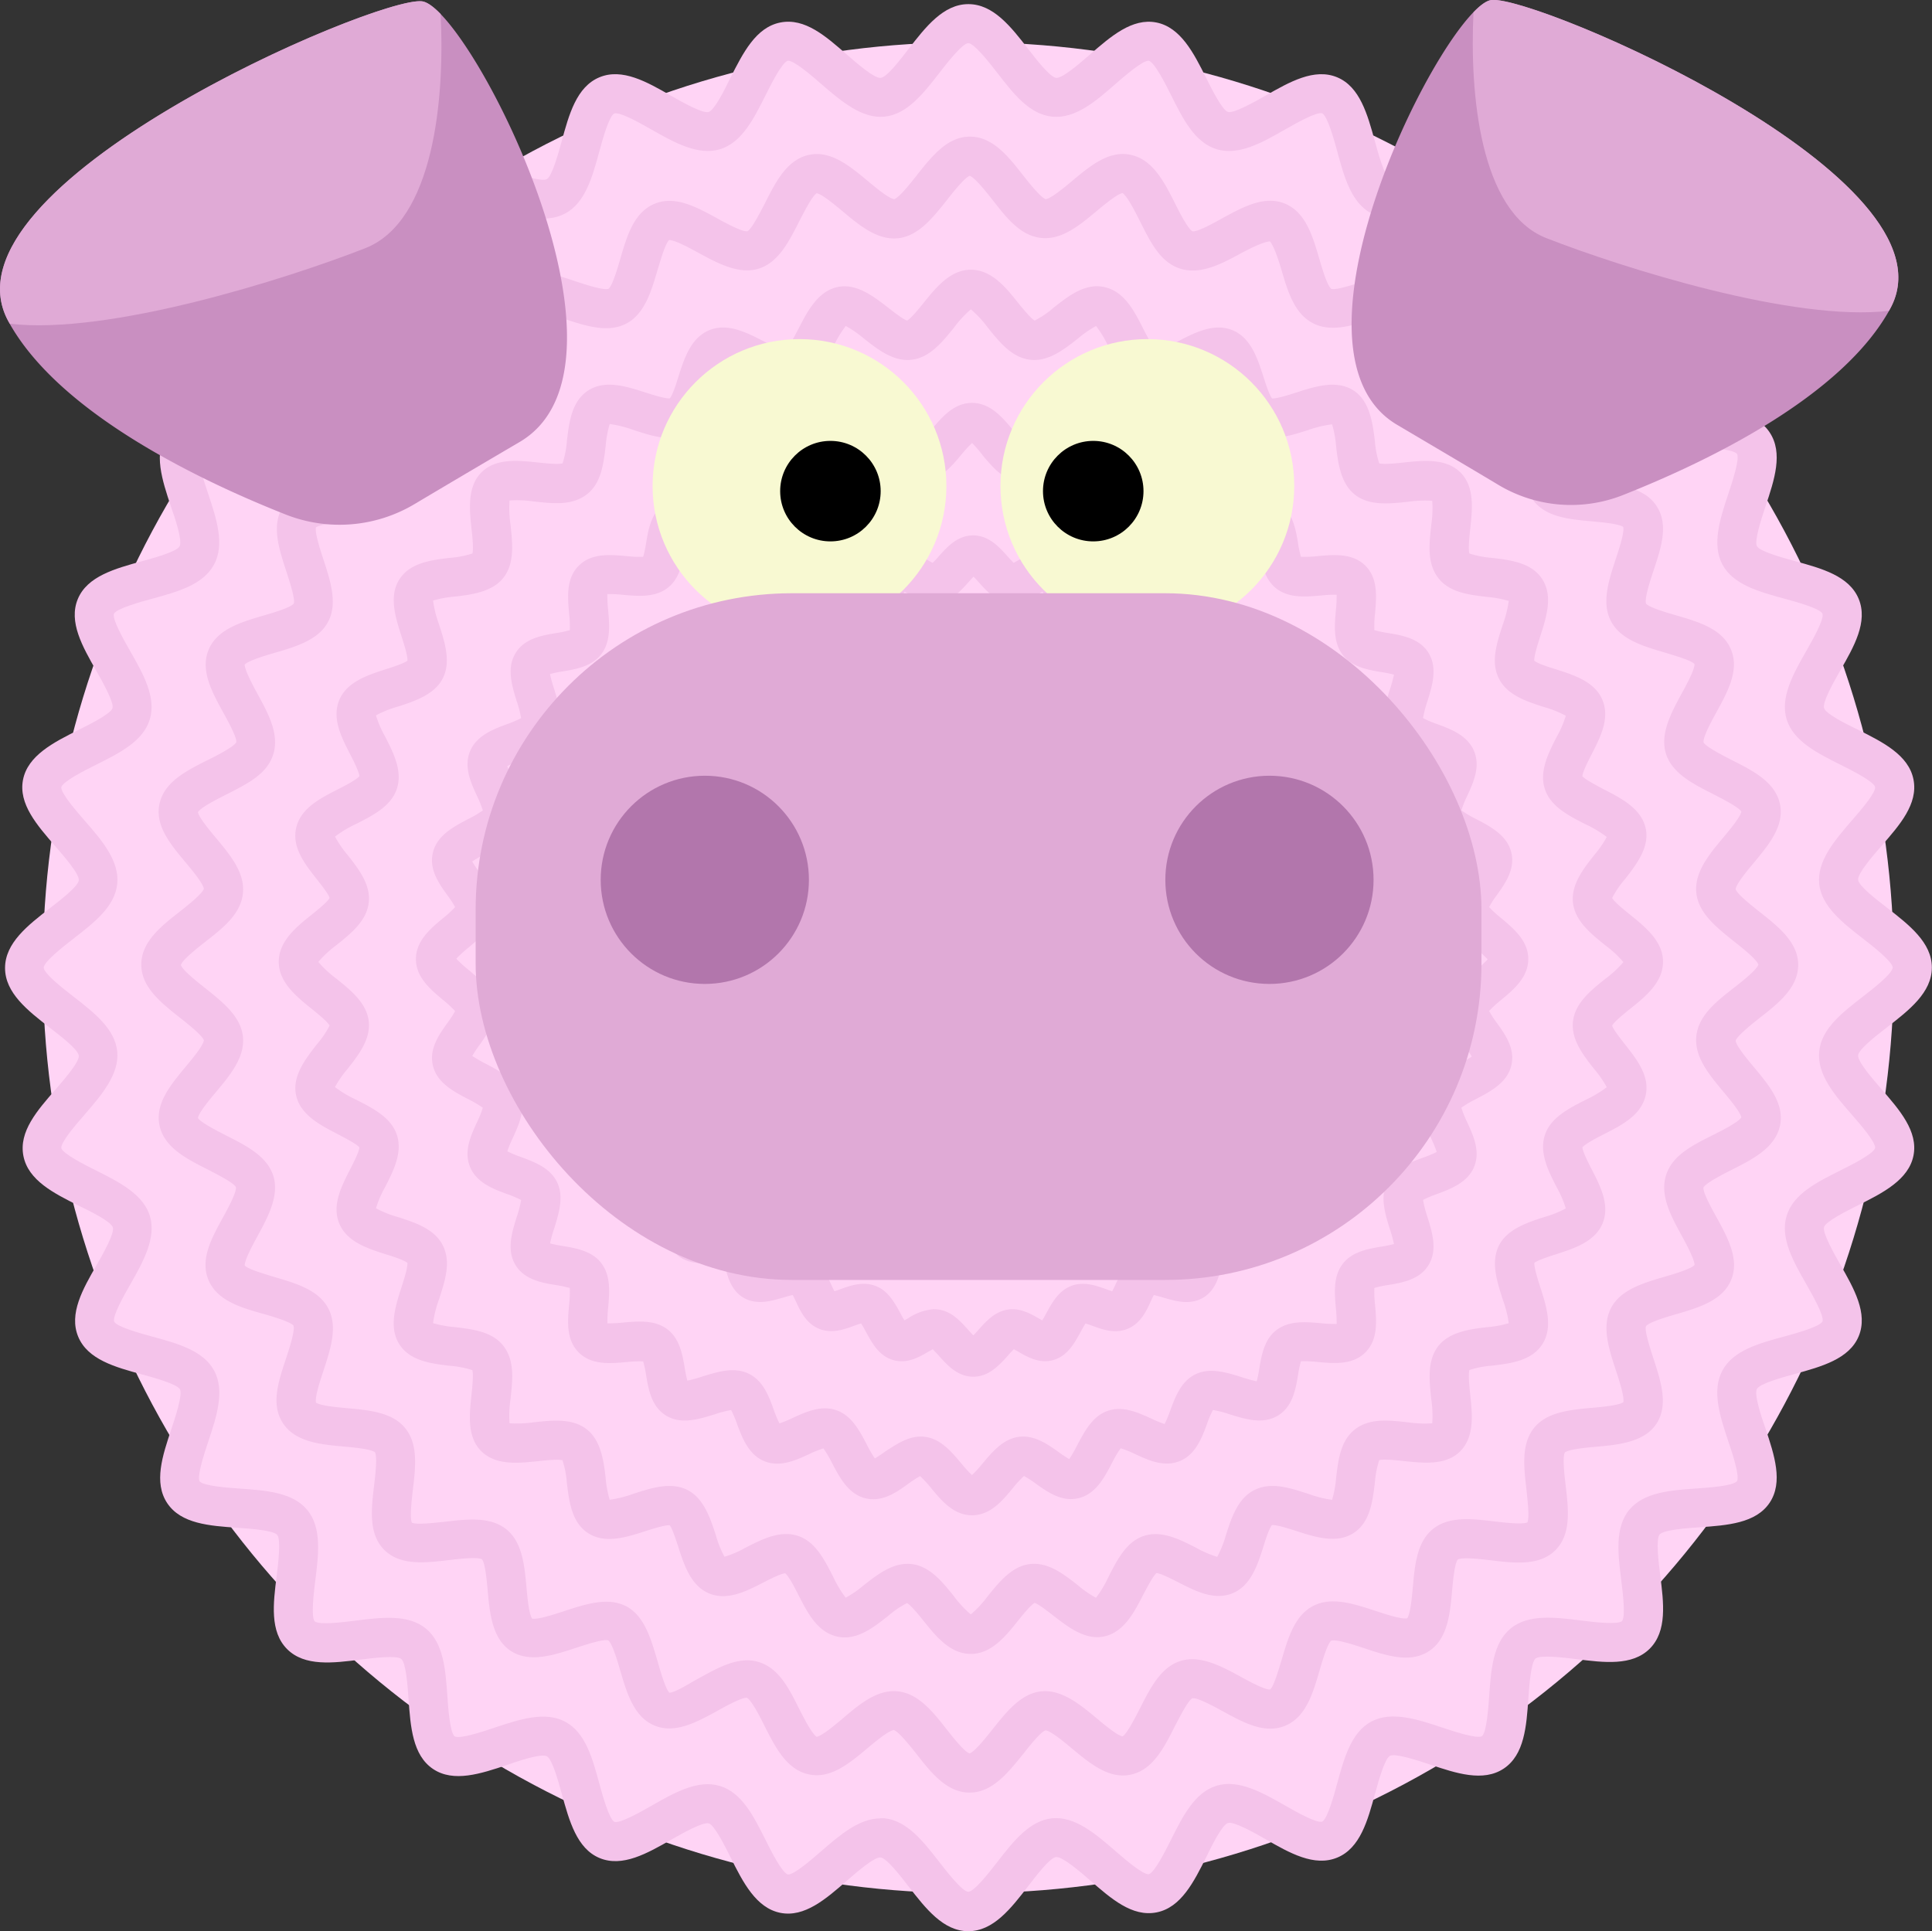 <svg xmlns="http://www.w3.org/2000/svg" viewBox="0 0 444.81 444.68"><rect x="0" y="0" width="444.81" height="444.68" fill="#333333" stroke="none"/><defs><style>.cls-1{fill:#ffd4f5;}.cls-2{fill:#f4c3ea;}.cls-3{fill:#f8f9d2;}.cls-4{fill:#e0aad6;}.cls-5{fill:#b276ac;}.cls-6{fill:#c98fc1;}</style></defs><title>Recurso 32</title><g id="Capa_2" data-name="Capa 2"><g id="Capa_1-2" data-name="Capa 1"><circle class="cls-1" cx="222.94" cy="222.82" r="213.1"/><path class="cls-2" d="M222.94,444.68c-5.76,0-9.82-5.23-13.75-10.3-1.76-2.27-5-6.51-6.44-6.68s-5.59,3.46-7.81,5.39c-4.78,4.16-9.72,8.47-15.28,7.36s-8.59-7-11.45-12.75c-1.29-2.59-3.7-7.41-5-7.84s-6.13,2.29-8.68,3.75c-5.52,3.15-11.22,6.4-16.47,4.23s-7-8.56-8.7-14.72c-.77-2.81-2.19-8-3.43-8.71s-6.44,1-9.22,2c-6,2-12.27,4.09-17,.92s-5.2-9.75-5.65-16.11c-.2-2.91-.58-8.34-1.67-9.23s-6.5-.22-9.4.15c-6.32.8-12.85,1.62-16.88-2.41s-3.21-10.56-2.41-16.88c.37-2.9,1-8.31.15-9.4s-6.32-1.47-9.23-1.67c-6.36-.44-12.93-.9-16.11-5.65s-1.09-11,.92-17c.93-2.78,2.65-8,2-9.22s-5.9-2.66-8.71-3.43c-6.16-1.68-12.53-3.41-14.72-8.7s1.08-11,4.23-16.47c1.46-2.55,4.17-7.3,3.75-8.68s-5.25-3.75-7.84-5c-5.72-2.86-11.64-5.82-12.75-11.45s3.2-10.5,7.36-15.28c1.93-2.22,5.54-6.36,5.39-7.82s-4.41-4.68-6.68-6.44c-5.06-3.93-10.3-8-10.3-13.75s5.23-9.82,10.3-13.75c2.27-1.76,6.51-5,6.68-6.44s-3.46-5.59-5.39-7.82C8.51,190,4.21,185.09,5.3,179.54s7-8.59,12.75-11.45c2.59-1.29,7.41-3.71,7.84-5s-2.29-6.13-3.75-8.68c-3.15-5.52-6.4-11.22-4.23-16.47s8.56-7,14.72-8.7c2.81-.77,8-2.19,8.71-3.43s-1-6.44-2-9.22c-2-6-4.08-12.27-.92-17s9.75-5.2,16.11-5.65c2.91-.2,8.34-.58,9.23-1.67s.22-6.5-.15-9.4C62.86,76.5,62,70,66.06,65.94s10.56-3.21,16.88-2.41c2.9.37,8.31,1,9.4.15s1.47-6.32,1.67-9.23c.44-6.36.9-12.93,5.65-16.11s11-1.09,17,.92c2.78.92,8,2.65,9.22,2s2.66-5.9,3.43-8.71C131,26.36,132.73,20,138,17.8s11,1.08,16.47,4.23c2.55,1.46,7.31,4.17,8.68,3.75s3.75-5.25,5-7.84C171.07,12.21,174,6.3,179.66,5.18s10.5,3.2,15.28,7.36c2.22,1.93,6.34,5.54,7.82,5.39s4.68-4.41,6.44-6.68c3.93-5.06,8-10.3,13.75-10.3s9.82,5.23,13.75,10.3c1.76,2.27,5,6.5,6.44,6.68s5.59-3.46,7.82-5.39c4.78-4.16,9.72-8.46,15.28-7.36s8.59,7,11.45,12.75c1.29,2.59,3.71,7.41,5,7.84s6.13-2.29,8.68-3.75c5.52-3.15,11.22-6.4,16.47-4.23s7,8.56,8.7,14.72c.77,2.81,2.19,8,3.43,8.71s6.44-1,9.22-2c6-2,12.28-4.08,17-.92s5.2,9.75,5.65,16.11c.2,2.91.58,8.33,1.67,9.23s6.5.22,9.4-.15c6.32-.8,12.85-1.62,16.88,2.41S383,76.5,382.23,82.82c-.37,2.9-1,8.31-.15,9.4s6.32,1.47,9.23,1.67c6.36.44,12.93.9,16.11,5.65s1.09,11-.92,17c-.93,2.78-2.65,8-2,9.22s5.9,2.66,8.71,3.43c6.16,1.68,12.53,3.41,14.72,8.7s-1.08,11-4.22,16.47c-1.46,2.55-4.17,7.3-3.75,8.68s5.25,3.75,7.84,5c5.72,2.86,11.64,5.82,12.75,11.45s-3.2,10.5-7.36,15.28c-1.93,2.22-5.54,6.36-5.39,7.82s4.41,4.68,6.68,6.44c5.06,3.93,10.3,8,10.3,13.75s-5.23,9.82-10.3,13.75c-2.27,1.76-6.5,5-6.68,6.44s3.46,5.59,5.39,7.82c4.16,4.78,8.46,9.72,7.36,15.28s-7,8.59-12.75,11.45c-2.59,1.29-7.41,3.71-7.84,5s2.29,6.13,3.75,8.68c3.15,5.52,6.4,11.22,4.23,16.47s-8.56,7-14.72,8.7c-2.81.77-8,2.19-8.71,3.43s1,6.44,2,9.22c2,6,4.08,12.27.92,17s-9.75,5.2-16.11,5.65c-2.91.2-8.34.58-9.23,1.67s-.22,6.5.15,9.4c.8,6.32,1.62,12.85-2.41,16.88s-10.56,3.21-16.88,2.41c-2.9-.37-8.31-1-9.4-.15s-1.47,6.32-1.67,9.23c-.44,6.36-.9,12.93-5.65,16.11s-11,1.09-17-.92c-2.78-.93-8-2.65-9.22-2s-2.66,5.9-3.43,8.71c-1.68,6.16-3.41,12.53-8.7,14.72s-11-1.08-16.47-4.22c-2.55-1.46-7.31-4.16-8.68-3.75s-3.75,5.25-5,7.84c-2.86,5.72-5.82,11.64-11.45,12.75s-10.5-3.2-15.28-7.36c-2.22-1.93-6.36-5.49-7.82-5.39s-4.68,4.41-6.44,6.68C232.76,439.45,228.7,444.68,222.94,444.68Zm-20.23-26c.3,0,.61,0,.91,0,5.22.51,9,5.39,12.68,10.12,1.7,2.19,5.23,6.74,6.64,6.81,1.41-.08,4.94-4.63,6.63-6.81,3.67-4.73,7.46-9.61,12.68-10.12s10,3.59,14.59,7.56c2.15,1.87,6.12,5.32,7.58,5.32h.06c1.34-.37,3.9-5.49,5.13-7.95,2.68-5.36,5.45-10.9,10.48-12.43s10.51,1.55,15.75,4.54c2.52,1.44,7.21,4.12,8.57,3.73,1.24-.64,2.73-6.13,3.45-8.77,1.58-5.79,3.21-11.79,7.86-14.27s10.59-.54,16.31,1.37c2.77.92,7.92,2.63,9.16,2,1.08-.88,1.48-6.54,1.67-9.25.42-6,.85-12.2,4.94-15.56s10.27-2.58,16.24-1.83c2.9.37,8.3,1,9.39.15.88-1.08.2-6.48-.16-9.38-.75-6-1.53-12.15,1.83-16.24s9.56-4.52,15.56-4.94c2.72-.19,8.38-.58,9.26-1.68.65-1.23-1.06-6.38-2-9.15-1.9-5.72-3.87-11.63-1.37-16.31s8.48-6.28,14.28-7.86c2.64-.72,8.13-2.22,8.78-3.47.39-1.33-2.29-6-3.73-8.55-3-5.24-6.08-10.67-4.54-15.75s7.07-7.8,12.43-10.48c2.46-1.23,7.58-3.79,7.95-5.15.1-1.38-3.43-5.44-5.32-7.62-4-4.57-8.08-9.29-7.56-14.6s5.39-9,10.12-12.68c2.19-1.7,6.73-5.22,6.81-6.64-.08-1.41-4.63-4.94-6.81-6.64-4.73-3.67-9.61-7.46-10.12-12.68s3.59-10,7.56-14.6c1.9-2.18,5.43-6.24,5.32-7.64-.37-1.34-5.49-3.9-7.95-5.13-5.36-2.68-10.9-5.45-12.43-10.48s1.55-10.51,4.54-15.75c1.44-2.52,4.12-7.22,3.72-8.57-.64-1.24-6.13-2.73-8.77-3.45-5.79-1.58-11.79-3.21-14.27-7.86s-.54-10.59,1.37-16.31c.92-2.77,2.63-7.92,2-9.16-.88-1.08-6.53-1.48-9.25-1.67-6-.42-12.2-.85-15.56-4.94s-2.58-10.27-1.83-16.24c.37-2.9,1-8.31.15-9.4-1.08-.88-6.48-.2-9.38.16-6,.75-12.15,1.53-16.24-1.83s-4.52-9.56-4.94-15.56c-.19-2.72-.58-8.38-1.68-9.26-1.23-.65-6.38,1.06-9.15,2-5.72,1.9-11.63,3.87-16.31,1.37s-6.28-8.48-7.86-14.28c-.72-2.64-2.22-8.13-3.47-8.78-1.34-.38-6,2.29-8.55,3.73-5.24,3-10.67,6.09-15.75,4.54s-7.8-7.07-10.48-12.43c-1.23-2.46-3.79-7.58-5.15-7.95-1.33-.11-5.44,3.42-7.62,5.32-4.56,4-9.28,8.09-14.6,7.56s-9-5.39-12.68-10.12c-1.7-2.19-5.23-6.74-6.64-6.81-1.41.08-4.94,4.63-6.63,6.81-3.67,4.73-7.46,9.61-12.68,10.12s-10-3.59-14.6-7.56c-2.18-1.9-6.23-5.41-7.64-5.32-1.34.37-3.9,5.49-5.13,7.95-2.68,5.36-5.45,10.9-10.48,12.43S155.27,32.83,150,29.84c-2.52-1.44-7.22-4.11-8.57-3.72-1.24.64-2.73,6.13-3.45,8.77-1.58,5.79-3.21,11.79-7.86,14.27s-10.59.54-16.31-1.37c-2.77-.92-7.92-2.63-9.16-2-1.08.88-1.48,6.53-1.67,9.25-.42,6-.85,12.21-4.94,15.56s-10.27,2.58-16.24,1.83c-2.9-.37-8.3-1-9.39-.15-.88,1.08-.2,6.48.16,9.38.75,6,1.53,12.15-1.83,16.24s-9.56,4.52-15.56,4.94c-2.72.19-8.38.58-9.26,1.68-.65,1.23,1.06,6.38,2,9.15,1.9,5.72,3.87,11.63,1.37,16.31S40.8,136.29,35,137.87c-2.64.72-8.13,2.22-8.78,3.47-.39,1.33,2.29,6,3.73,8.55,3,5.24,6.08,10.67,4.54,15.75s-7.07,7.8-12.43,10.48c-2.46,1.23-7.58,3.79-7.95,5.15-.1,1.38,3.43,5.44,5.32,7.62,4,4.57,8.08,9.29,7.56,14.6s-5.4,9-10.12,12.68c-2.19,1.7-6.74,5.23-6.81,6.64.08,1.41,4.63,4.94,6.81,6.63,4.73,3.67,9.61,7.46,10.12,12.68s-3.59,10-7.56,14.59c-1.9,2.18-5.43,6.24-5.32,7.64.37,1.34,5.49,3.9,7.94,5.13C27.44,272.18,33,275,34.51,280S33,290.5,30,295.74c-1.44,2.52-4.12,7.22-3.72,8.57.64,1.24,6.13,2.73,8.77,3.45,5.79,1.58,11.78,3.21,14.27,7.86s.54,10.59-1.37,16.31c-.92,2.77-2.63,7.92-2,9.16.88,1.08,6.53,1.48,9.25,1.67,6,.42,12.2.85,15.56,4.94s2.58,10.27,1.83,16.24c-.37,2.9-1,8.3-.15,9.39,1.08.89,6.48.2,9.38-.16,6-.75,12.15-1.53,16.24,1.83s4.52,9.56,4.94,15.56c.19,2.72.58,8.38,1.68,9.26,1.23.65,6.38-1.06,9.15-2,5.72-1.9,11.64-3.87,16.31-1.37s6.28,8.48,7.86,14.28c.72,2.64,2.22,8.13,3.47,8.78,1.33.38,6-2.29,8.55-3.73,5.24-3,10.67-6.09,15.75-4.54s7.8,7.07,10.49,12.43c1.23,2.46,3.79,7.58,5.15,7.95h.06c1.44,0,5.41-3.46,7.56-5.33C193.33,422.57,197.78,418.7,202.72,418.7Z"/><path class="cls-2" d="M223.23,412.76c-5.24,0-8.84-4.55-12.31-9-1.49-1.88-4-5-5.12-5.4-1.21.11-4.38,2.76-6.09,4.19-4.2,3.51-8.53,7.14-13.58,6s-7.63-6.23-10.14-11.2c-1-2.05-3-5.87-4-6.4-1.1-.18-4.83,1.87-6.84,3-4.79,2.62-9.75,5.33-14.47,3.37s-6.35-7.43-7.89-12.7c-.63-2.17-1.82-6.22-2.76-6.91-1.07-.36-5.18,1-7.38,1.71-5.26,1.73-10.69,3.51-15,.75s-4.91-8.72-5.37-13.95c-.2-2.19-.56-6.25-1.32-7.19-1.11-.57-5.28-.08-7.54.19-5.54.65-11.26,1.33-14.94-2.34s-3-9.4-2.34-14.94c.27-2.26.76-6.43.19-7.54-.94-.76-5-1.12-7.19-1.32-5.22-.47-11.14-1-14-5.38s-1-9.73.75-15c.72-2.21,2.07-6.32,1.68-7.46-.66-.87-4.7-2.06-6.87-2.69C55.44,301.09,50,299.5,48,294.73s.75-9.68,3.37-14.47c1.1-2,3.14-5.75,2.94-6.92-.51-1-4.32-2.92-6.37-4-5-2.51-10.1-5.1-11.2-10.14s2.53-9.38,6-13.57c1.43-1.71,4.08-4.88,4.19-6.09-.39-1.16-3.52-3.63-5.4-5.12-4.4-3.48-9-7.07-9-12.31s4.55-8.84,9-12.31c1.88-1.48,5-4,5.4-5.12-.11-1.21-2.76-4.38-4.19-6.09-3.51-4.2-7.14-8.53-6-13.58S43,177.43,48,174.92c2.05-1,5.87-3,6.4-4,.17-1.09-1.87-4.83-3-6.84-2.62-4.79-5.33-9.75-3.37-14.47s7.43-6.35,12.7-7.89c2.17-.63,6.22-1.82,6.91-2.76.36-1.06-1-5.17-1.71-7.38-1.72-5.25-3.51-10.69-.75-15s8.72-4.91,13.95-5.37c2.19-.2,6.24-.56,7.19-1.32.57-1.11.08-5.28-.19-7.54-.65-5.54-1.33-11.26,2.34-14.94h0c3.67-3.67,9.4-3,14.94-2.34,2.26.27,6.43.76,7.54.19.76-.94,1.12-5,1.32-7.19.47-5.22,1-11.14,5.38-14s9.73-1,15,.75c2.21.73,6.32,2.08,7.46,1.68.87-.66,2.06-4.7,2.69-6.87,1.54-5.27,3.13-10.72,7.89-12.7s9.68.75,14.47,3.37c2,1.1,5.76,3.15,6.92,2.94,1-.51,2.92-4.32,4-6.37,2.51-5,5.1-10.1,10.14-11.2s9.38,2.53,13.57,6c1.71,1.43,4.88,4.08,6.09,4.19,1.16-.39,3.63-3.52,5.12-5.4,3.48-4.4,7.07-9,12.31-9s8.84,4.55,12.31,9c1.48,1.88,4,5,5.12,5.4,1.21-.11,4.38-2.76,6.09-4.19,4.2-3.51,8.53-7.13,13.58-6s7.63,6.23,10.14,11.2c1,2.05,3,5.87,4,6.4,1.08.18,4.83-1.87,6.84-3,4.79-2.62,9.75-5.33,14.47-3.37s6.35,7.42,7.89,12.7c.63,2.17,1.82,6.22,2.76,6.91,1.06.36,5.17-1,7.38-1.71,5.26-1.72,10.69-3.51,15-.75s4.91,8.73,5.37,13.95c.2,2.19.56,6.25,1.32,7.19,1.11.57,5.28.08,7.54-.19,5.54-.66,11.26-1.33,14.94,2.34s3,9.4,2.34,14.94c-.27,2.26-.76,6.43-.19,7.54.94.76,5,1.12,7.19,1.32,5.22.47,11.14,1,14,5.38s1,9.73-.75,15c-.73,2.21-2.07,6.32-1.68,7.46.66.88,4.7,2.06,6.87,2.69,5.27,1.54,10.72,3.13,12.69,7.89s-.75,9.68-3.37,14.47c-1.1,2-3.14,5.75-2.94,6.92.51,1,4.32,2.92,6.37,4,5,2.51,10.1,5.1,11.2,10.14s-2.53,9.38-6,13.57c-1.43,1.71-4.08,4.88-4.19,6.09.39,1.16,3.52,3.63,5.4,5.12,4.4,3.48,9,7.07,9,12.31s-4.55,8.84-9,12.31c-1.88,1.49-5,4-5.4,5.12.11,1.21,2.76,4.38,4.19,6.09,3.51,4.2,7.14,8.54,6,13.58s-6.23,7.63-11.2,10.14c-2,1-5.87,3-6.4,4-.17,1.09,1.87,4.83,3,6.84,2.62,4.79,5.33,9.75,3.37,14.47s-7.42,6.35-12.7,7.89c-2.17.63-6.22,1.82-6.91,2.76-.36,1.07,1,5.18,1.71,7.38,1.72,5.25,3.51,10.69.75,15s-8.73,4.91-13.95,5.37c-2.19.2-6.25.56-7.19,1.32-.57,1.11-.08,5.28.19,7.54.65,5.54,1.33,11.26-2.34,14.94s-9.4,3-14.94,2.34c-2.26-.27-6.43-.76-7.54-.19-.76.94-1.12,5-1.32,7.19-.47,5.22-1,11.14-5.37,13.95s-9.73,1-15-.75c-2.21-.72-6.32-2.08-7.46-1.68-.87.66-2.06,4.7-2.69,6.87-1.54,5.27-3.13,10.72-7.89,12.7s-9.68-.75-14.47-3.37c-2-1.1-5.74-3.14-6.92-2.94-1,.51-2.92,4.32-4,6.37-2.51,5-5.1,10.1-10.14,11.2s-9.38-2.53-13.57-6c-1.71-1.43-4.88-4.08-6.09-4.19-1.16.39-3.64,3.52-5.12,5.4C232.06,408.21,228.47,412.76,223.23,412.76ZM205.82,389.4a8.93,8.93,0,0,1,1,.06c4.66.54,8,4.73,11.16,8.77,1.42,1.79,4,5.1,5.25,5.51,1.22-.42,3.83-3.72,5.25-5.51,3.2-4,6.5-8.23,11.15-8.77s8.92,2.9,12.9,6.23c1.66,1.39,4.71,3.94,5.93,4.12,1-.58,2.94-4.38,4-6.44,2.35-4.65,4.78-9.46,9.28-10.9s9.35,1.12,13.94,3.63c1.94,1.06,5.5,3,6.74,2.93.87-.72,2-4.72,2.67-6.88,1.46-5,3-10.17,7.24-12.37s9.37-.49,14.35,1.14c2.13.7,6,2,7.31,1.7.74-1,1.09-5,1.29-7.16.46-5.14.94-10.46,4.68-13.43s9-2.31,14.2-1.7c2.23.26,6.32.75,7.5.21.53-1.18,0-5.27-.21-7.5-.61-5.15-1.24-10.48,1.69-14.19s8.3-4.23,13.44-4.69c2.16-.19,6.13-.55,7.16-1.29.28-1.27-1-5.18-1.7-7.3-1.64-5-3.32-10.13-1.14-14.36s7.36-5.77,12.36-7.23c2.13-.62,6-1.76,6.88-2.7,0-1.26-1.88-4.79-2.93-6.71-2.51-4.59-5.11-9.34-3.62-14s6.24-6.92,10.89-9.27c2-1,5.74-2.9,6.43-4-.22-1.24-2.74-4.25-4.12-5.9-3.33-4-6.77-8.1-6.23-12.89s4.73-8,8.77-11.16c1.8-1.42,5.1-4,5.51-5.25-.42-1.22-3.72-3.83-5.51-5.25-4-3.19-8.23-6.5-8.77-11.15-.54-4.8,2.9-8.92,6.23-12.9,1.39-1.66,3.94-4.71,4.12-5.93-.58-1-4.38-2.94-6.44-4-4.65-2.35-9.46-4.78-10.9-9.28s1.12-9.35,3.63-13.94c1.06-1.94,3-5.51,2.93-6.74-.72-.87-4.72-2-6.88-2.67-5-1.46-10.17-3-12.37-7.24s-.49-9.37,1.14-14.35c.7-2.13,2-6,1.7-7.31-1-.74-5-1.09-7.16-1.29-5.14-.46-10.46-.94-13.43-4.68s-2.31-9-1.7-14.2c.26-2.23.75-6.32.21-7.5-1.18-.53-5.27-.05-7.5.21-5.15.61-10.48,1.24-14.19-1.69s-4.23-8.3-4.69-13.44c-.19-2.16-.55-6.13-1.29-7.16-1.27-.27-5.18,1-7.31,1.7-5,1.63-10.13,3.32-14.36,1.14s-5.77-7.16-7.23-12.16c-.62-2.12-1.76-5.68-2.7-6.68h0c-1.3,0-4.76,1.69-6.66,2.73-4.59,2.51-9.34,5-14,3.53s-6.92-6.29-9.27-10.94c-1-2-2.9-5.76-4-6.46-1.24.22-4.25,2.73-5.9,4.1-4,3.33-8.09,6.77-12.89,6.23s-8-4.73-11.16-8.78c-1.42-1.79-4-5.1-5.25-5.52C222,41,219.4,44.29,218,46.08c-3.19,4-6.5,8.23-11.15,8.77-4.8.54-8.92-2.9-12.9-6.23-1.66-1.39-4.71-3.94-5.93-4.12-1,.58-2.94,4.38-4,6.44-2.35,4.65-4.78,9.46-9.28,10.9s-9.35-1.12-13.94-3.63c-1.94-1.06-5.51-3-6.74-2.93-.87.72-2,4.72-2.67,6.88-1.46,5-3,10.17-7.24,12.37s-9.37.49-14.35-1.14c-2.13-.7-6-2-7.31-1.7-.74,1-1.09,5-1.29,7.16-.46,5.14-.94,10.46-4.68,13.43s-9,2.31-14.2,1.7c-2.23-.26-6.32-.75-7.5-.21-.53,1.18,0,5.27.21,7.5.61,5.15,1.24,10.48-1.69,14.19s-8.3,4.23-13.44,4.69c-2.16.19-6.13.55-7.16,1.29-.28,1.27,1,5.18,1.7,7.3,1.63,5,3.32,10.13,1.14,14.36s-7.36,5.77-12.36,7.23c-2.12.62-6,1.76-6.88,2.7,0,1.26,1.88,4.79,2.93,6.71,2.51,4.59,5.11,9.34,3.63,14S56.66,180.6,52,183c-2,1-5.74,2.9-6.43,4,.22,1.24,2.74,4.25,4.12,5.9,3.33,4,6.77,8.1,6.23,12.89s-4.73,8-8.77,11.16c-1.79,1.42-5.1,4-5.51,5.25.41,1.22,3.72,3.83,5.51,5.25,4,3.19,8.23,6.5,8.77,11.15.54,4.8-2.9,8.92-6.23,12.9-1.39,1.66-3.94,4.71-4.12,5.93.58,1,4.38,2.94,6.44,4,4.65,2.35,9.46,4.78,10.9,9.28s-1.12,9.35-3.63,13.94c-1.06,1.94-3,5.51-2.93,6.74.72.87,4.72,2,6.88,2.67,5,1.46,10.17,3,12.37,7.24s.49,9.37-1.14,14.35c-.7,2.13-2,6-1.7,7.31,1,.74,5,1.09,7.16,1.29,5.14.46,10.46.94,13.43,4.67s2.31,9,1.7,14.2c-.26,2.23-.75,6.32-.21,7.5,1.18.53,5.27,0,7.5-.21,5.15-.61,10.48-1.24,14.19,1.69s4.23,8.3,4.69,13.44c.19,2.16.55,6.13,1.29,7.16,1.27.28,5.18-1,7.3-1.7,5-1.63,10.13-3.33,14.36-1.14s5.77,7.69,7.23,12.69c.62,2.13,1.76,6.21,2.7,7.21h0c1.3,0,4.76-2.22,6.66-3.25,4.59-2.51,9.34-5.27,14-3.79s6.92,6.16,9.27,10.81c1,2,2.9,5.69,4,6.39,1.24-.22,4.25-2.76,5.9-4.14C197.63,392.61,201.45,389.4,205.82,389.4Z"/><path class="cls-2" d="M223.51,380.83c-4.72,0-8-4-10.86-7.6-1.1-1.36-2.89-3.57-3.82-4.11a21.78,21.78,0,0,0-4.4,3c-3.44,2.72-7.35,5.8-11.87,4.67s-6.73-5.62-8.78-9.63c-.81-1.59-2.14-4.18-3-4.9-1,.08-3.55,1.36-5.08,2.15-3.87,2-8.26,4.23-12.44,2.49s-5.73-6.47-7.07-10.63c-.52-1.62-1.37-4.26-2-5.07-1.1-.07-3.91.82-5.62,1.37-4.26,1.37-9.08,2.92-12.94.59-4-2.41-4.6-7.38-5.12-11.76a22.05,22.05,0,0,0-1-5.15c-1-.29-3.92,0-5.68.2-4.53.48-9.67,1-13-2.28s-2.76-8.44-2.28-13c.19-1.76.49-4.63.2-5.68a22.06,22.06,0,0,0-5.15-1c-4.38-.52-9.34-1.11-11.76-5.13-2.33-3.85-.78-8.68.59-12.94.55-1.72,1.46-4.53,1.37-5.63-.8-.67-3.45-1.52-5.06-2-4.17-1.34-8.89-2.86-10.63-7.07s.51-8.57,2.49-12.45c.78-1.53,2.06-4,2.15-5.08-.72-.82-3.32-2.15-4.9-3-4-2.05-8.54-4.38-9.63-8.79s2-8.42,4.67-11.86a21.82,21.82,0,0,0,3-4.4c-.53-.93-2.75-2.73-4.11-3.82-3.56-2.88-7.6-6.15-7.6-10.86s4-8,7.6-10.86c1.36-1.1,3.57-2.89,4.11-3.82-.29-1-2-3.1-3-4.4-2.72-3.45-5.79-7.35-4.67-11.87s5.62-6.73,9.63-8.79c1.59-.81,4.18-2.14,4.9-3-.08-1-1.36-3.55-2.15-5.08-2-3.87-4.23-8.26-2.49-12.44s6.47-5.73,10.63-7.07c1.62-.52,4.26-1.37,5.07-2,.08-1.1-.82-3.91-1.37-5.62-1.37-4.26-2.92-9.08-.59-12.94,2.42-4,7.38-4.6,11.76-5.12a22.09,22.09,0,0,0,5.15-1c.3-1,0-3.92-.2-5.68-.48-4.53-1-9.67,2.28-13h0c3.31-3.31,8.44-2.76,13-2.28,1.76.19,4.63.5,5.68.2a22.07,22.07,0,0,0,1-5.15c.52-4.38,1.11-9.34,5.12-11.76,3.86-2.33,8.68-.78,12.94.59,1.72.55,4.53,1.44,5.63,1.37.67-.8,1.52-3.45,2-5.07,1.34-4.17,2.86-8.89,7.07-10.63s8.57.51,12.44,2.49c1.53.78,4,2.06,5.08,2.15.82-.72,2.15-3.31,3-4.9,2.05-4,4.38-8.54,8.79-9.63s8.42,2,11.86,4.67c1.3,1,3.42,2.69,4.4,3,.93-.53,2.73-2.75,3.82-4.11,2.88-3.56,6.15-7.6,10.86-7.6s8,4,10.86,7.6c1.1,1.36,2.89,3.57,3.82,4.11a21.82,21.82,0,0,0,4.4-3c3.45-2.72,7.34-5.79,11.87-4.67s6.73,5.62,8.78,9.63c.81,1.59,2.14,4.18,3,4.9,1-.08,3.55-1.36,5.08-2.15,3.87-2,8.26-4.23,12.45-2.49s5.73,6.47,7.07,10.63c.52,1.62,1.37,4.26,2,5.07,1.09.09,3.91-.82,5.62-1.37,4.26-1.37,9.08-2.92,12.94-.59s4.6,7.38,5.12,11.76a22,22,0,0,0,1,5.15c1,.29,3.92,0,5.68-.2,4.53-.48,9.67-1,13,2.28s2.76,8.45,2.28,13c-.19,1.76-.5,4.63-.2,5.68a22.14,22.14,0,0,0,5.15,1c4.38.52,9.34,1.11,11.76,5.12,2.33,3.85.78,8.68-.59,12.94-.55,1.72-1.46,4.53-1.37,5.63.8.67,3.45,1.52,5.07,2,4.17,1.34,8.89,2.86,10.63,7.07s-.51,8.57-2.49,12.44c-.78,1.53-2.06,4-2.15,5.08.72.82,3.32,2.15,4.9,3,4,2.05,8.54,4.38,9.63,8.79s-2,8.41-4.67,11.86a21.81,21.81,0,0,0-3,4.4c.53.93,2.75,2.73,4.11,3.82,3.56,2.88,7.6,6.15,7.6,10.86s-4,8-7.6,10.86c-1.36,1.1-3.57,2.89-4.11,3.82.29,1,2,3.1,3,4.4,2.72,3.45,5.8,7.35,4.67,11.87s-5.62,6.73-9.62,8.78c-1.59.81-4.18,2.15-4.9,3,.08,1,1.36,3.55,2.15,5.08,2,3.87,4.23,8.26,2.49,12.44s-6.47,5.73-10.63,7.07c-1.62.52-4.26,1.37-5.07,2-.08,1.1.82,3.91,1.37,5.62,1.37,4.26,2.92,9.08.58,12.94-2.41,4-7.38,4.6-11.76,5.12a22,22,0,0,0-5.15,1c-.29,1,0,3.92.2,5.68.48,4.53,1,9.67-2.28,13s-8.45,2.76-13,2.28c-1.76-.19-4.63-.49-5.68-.2a22,22,0,0,0-1,5.15c-.52,4.38-1.11,9.34-5.12,11.76-3.86,2.33-8.68.78-12.94-.59-1.72-.55-4.52-1.47-5.63-1.37-.67.8-1.52,3.45-2,5.06-1.34,4.16-2.86,8.89-7.07,10.63s-8.57-.51-12.45-2.49c-1.53-.78-4-2.06-5.08-2.15-.82.72-2.15,3.32-3,4.9-2.05,4-4.38,8.54-8.79,9.63s-8.42-2-11.86-4.67c-1.3-1-3.42-2.69-4.4-3-.93.53-2.73,2.75-3.82,4.11C231.5,376.8,228.23,380.83,223.51,380.83Zm-14.59-20.75a8.21,8.21,0,0,1,1.13.08c4.06.57,6.87,4,9.59,7.41a25,25,0,0,0,3.87,4.17,25,25,0,0,0,3.87-4.17c2.72-3.36,5.53-6.84,9.59-7.41,4.26-.59,7.95,2.31,11.2,4.87a24.93,24.93,0,0,0,4.16,2.88,26.28,26.28,0,0,0,2.91-4.87c2-3.93,4.09-8,8-9.34,4.12-1.42,8.37.76,12.13,2.68a24.4,24.4,0,0,0,4.87,2.1,24.18,24.18,0,0,0,2-5c1.29-4,2.74-8.53,6.63-10.42s8.14-.44,12.37.92a26.46,26.46,0,0,0,5.45,1.37,24.54,24.54,0,0,0,.92-5c.49-4.09,1-8.72,4.45-11.3s7.78-2,12.11-1.55a25.8,25.8,0,0,0,5.58.23,25.93,25.93,0,0,0-.23-5.58c-.46-4.33-.94-8.8,1.55-12.1s7.21-4,11.29-4.45a24.57,24.57,0,0,0,5-.92,26.45,26.45,0,0,0-1.37-5.45c-1.36-4.22-2.76-8.59-.92-12.36s6.43-5.34,10.43-6.62a24.2,24.2,0,0,0,5-2,24.46,24.46,0,0,0-2.1-4.87c-1.92-3.76-4.1-8-2.68-12.13,1.36-3.93,5.42-6,9.34-8a26.23,26.23,0,0,0,4.87-2.91,24.93,24.93,0,0,0-2.88-4.16c-2.56-3.25-5.47-6.93-4.87-11.2.57-4.06,4-6.87,7.41-9.59a25,25,0,0,0,4.17-3.86,25,25,0,0,0-4.17-3.86c-3.36-2.72-6.84-5.53-7.41-9.59-.59-4.26,2.31-7.95,4.87-11.2a24.91,24.91,0,0,0,2.88-4.16,26.21,26.21,0,0,0-4.87-2.91c-3.92-2-8-4.09-9.34-8-1.42-4.12.76-8.37,2.68-12.13a24.44,24.44,0,0,0,2.1-4.87,24.08,24.08,0,0,0-5-2c-4-1.29-8.53-2.74-10.43-6.62s-.44-8.14.92-12.37a26.46,26.46,0,0,0,1.37-5.45,24.65,24.65,0,0,0-5-.92c-4.09-.49-8.72-1-11.29-4.45s-2-7.78-1.55-12.11a25.91,25.91,0,0,0,.23-5.58,26,26,0,0,0-5.58.23c-4.33.46-8.8.94-12.11-1.55s-4-7.21-4.45-11.29a24.6,24.6,0,0,0-.92-5A26.39,26.39,0,0,0,301.24,99c-4.22,1.36-8.59,2.76-12.36.92s-5.34-6.43-6.62-10.43a24.17,24.17,0,0,0-2-5,24.39,24.39,0,0,0-4.87,2.1c-3.76,1.92-8,4.1-12.13,2.68-3.93-1.36-6-5.42-8-9.34a26.28,26.28,0,0,0-2.91-4.87,24.94,24.94,0,0,0-4.16,2.88c-3.25,2.56-6.94,5.47-11.2,4.87-4.06-.57-6.87-4-9.59-7.41a25,25,0,0,0-3.87-4.17,24.94,24.94,0,0,0-3.86,4.17c-2.72,3.36-5.53,6.84-9.59,7.41-4.26.6-7.95-2.31-11.2-4.87a24.91,24.91,0,0,0-4.16-2.88,26.31,26.31,0,0,0-2.91,4.87c-2,3.93-4.09,8-8,9.34-4.11,1.42-8.37-.76-12.13-2.68a24.38,24.38,0,0,0-4.87-2.1,24.16,24.16,0,0,0-2,5c-1.28,4-2.74,8.53-6.62,10.43s-8.14.44-12.37-.92a26.46,26.46,0,0,0-5.45-1.37,24.62,24.62,0,0,0-.92,5c-.49,4.09-1,8.72-4.45,11.29s-7.78,2-12.11,1.55a25.85,25.85,0,0,0-5.58-.23,25.9,25.9,0,0,0,.23,5.58c.46,4.33.94,8.8-1.55,12.1s-7.21,4-11.29,4.45a24.64,24.64,0,0,0-5,.92,26.51,26.51,0,0,0,1.37,5.45c1.36,4.22,2.76,8.59.92,12.36s-6.43,5.34-10.43,6.62a24.17,24.17,0,0,0-5,2,24.37,24.37,0,0,0,2.1,4.87c1.92,3.76,4.1,8,2.68,12.13-1.36,3.93-5.42,6-9.34,8a26.29,26.29,0,0,0-4.87,2.91A25,25,0,0,0,80,196.83c2.56,3.25,5.47,6.93,4.87,11.2-.57,4.06-4,6.87-7.41,9.59a25,25,0,0,0-4.17,3.87,24.92,24.92,0,0,0,4.17,3.87c3.36,2.72,6.84,5.53,7.41,9.59.59,4.26-2.31,7.95-4.87,11.2a24.92,24.92,0,0,0-2.88,4.16A26.23,26.23,0,0,0,82,253.22c3.93,2,8,4.09,9.34,8,1.42,4.12-.76,8.37-2.68,12.13a24.39,24.39,0,0,0-2.1,4.87,24.11,24.11,0,0,0,5,2c4,1.29,8.53,2.74,10.43,6.62s.44,8.14-.92,12.37a26.5,26.5,0,0,0-1.37,5.45,24.52,24.52,0,0,0,5,.92c4.09.49,8.72,1,11.29,4.45s2,7.78,1.55,12.11a25.89,25.89,0,0,0-.23,5.58,26.11,26.11,0,0,0,5.58-.23c4.33-.46,8.8-.94,12.1,1.55s4,7.21,4.45,11.29a24.62,24.62,0,0,0,.93,5,26.52,26.52,0,0,0,5.45-1.37c4.22-1.36,8.59-2.76,12.36-.92s5.34,6.43,6.62,10.42a24.19,24.19,0,0,0,2,5,24.35,24.35,0,0,0,4.87-2.1c3.76-1.92,8-4.1,12.13-2.68,3.94,1.36,6,5.42,8,9.34a26.28,26.28,0,0,0,2.91,4.87,25,25,0,0,0,4.16-2.88C201.82,362.71,205.14,360.09,208.93,360.09Z"/><path class="cls-2" d="M223.8,348.91c-4.18,0-7-3.31-9.4-6.23a26,26,0,0,0-2.56-2.79,23.44,23.44,0,0,0-2.74,1.78c-2.76,2-6.19,4.41-10.16,3.24-3.73-1.08-5.66-4.77-7.36-8a26.28,26.28,0,0,0-2-3.4,23.41,23.41,0,0,0-3.31,1.33c-3.16,1.45-6.74,3.09-10.34,1.59s-5.06-5.38-6.22-8.5a23.59,23.59,0,0,0-1.38-3.25,26,26,0,0,0-3.85,1c-3.49,1.08-7.44,2.31-10.82.45-3.65-2-4.35-6.16-4.91-9.51a23.64,23.64,0,0,0-.67-3.15,25.51,25.51,0,0,0-3.84.16c-3.78.34-8.06.72-11-2.22s-2.55-7.22-2.21-11a25.68,25.68,0,0,0,.16-3.83,23.73,23.73,0,0,0-3.15-.67c-3.35-.56-7.52-1.26-9.52-4.92-1.86-3.38-.63-7.33.46-10.81a26,26,0,0,0,1-3.86,23.67,23.67,0,0,0-3.25-1.38c-3.12-1.15-7-2.59-8.5-6.22s.15-7.18,1.6-10.34a23.18,23.18,0,0,0,1.33-3.31,26.1,26.1,0,0,0-3.4-2c-3.25-1.7-6.93-3.63-8-7.36-1.16-4,1.28-7.4,3.24-10.15a23.27,23.27,0,0,0,1.78-2.75,25.83,25.83,0,0,0-2.79-2.57c-2.92-2.45-6.23-5.23-6.23-9.4s3.31-7,6.23-9.41a25.83,25.83,0,0,0,2.79-2.56,23.28,23.28,0,0,0-1.78-2.74c-2-2.76-4.41-6.18-3.24-10.16,1.08-3.73,4.77-5.66,8-7.36a26.12,26.12,0,0,0,3.4-2,23.33,23.33,0,0,0-1.33-3.31c-1.45-3.16-3.09-6.74-1.6-10.34s5.39-5.06,8.5-6.22a23.69,23.69,0,0,0,3.25-1.38,26,26,0,0,0-1-3.86c-1.08-3.48-2.31-7.43-.45-10.82,2-3.65,6.16-4.35,9.51-4.91a23.74,23.74,0,0,0,3.15-.67,25.7,25.7,0,0,0-.16-3.84c-.34-3.78-.72-8.06,2.22-11s7.22-2.55,11-2.21a25.86,25.86,0,0,0,3.83.16,23.75,23.75,0,0,0,.67-3.15c.56-3.35,1.26-7.52,4.92-9.52,3.38-1.86,7.33-.63,10.81.46a26.1,26.1,0,0,0,3.86,1,23.67,23.67,0,0,0,1.38-3.25c1.15-3.12,2.59-7,6.22-8.5s7.18.15,10.34,1.6a23.28,23.28,0,0,0,3.31,1.33,26.36,26.36,0,0,0,2-3.4c1.7-3.25,3.63-6.93,7.36-8,4-1.16,7.4,1.28,10.15,3.24a23.26,23.26,0,0,0,2.75,1.78A25.89,25.89,0,0,0,214.39,99c2.45-2.92,5.23-6.23,9.4-6.23s7,3.31,9.41,6.23a25.92,25.92,0,0,0,2.56,2.79,23.26,23.26,0,0,0,2.74-1.78c2.76-2,6.18-4.41,10.16-3.24,3.73,1.08,5.66,4.77,7.36,8a26.34,26.34,0,0,0,2,3.41,23.49,23.49,0,0,0,3.31-1.33c3.16-1.45,6.74-3.09,10.34-1.6s5.06,5.38,6.22,8.5a23.73,23.73,0,0,0,1.38,3.25,26,26,0,0,0,3.85-1c3.49-1.08,7.44-2.31,10.82-.45,3.65,2,4.35,6.16,4.91,9.51a23.69,23.69,0,0,0,.67,3.15,25.22,25.22,0,0,0,3.84-.16c3.78-.34,8.06-.72,11,2.21s2.55,7.22,2.22,11a25.81,25.81,0,0,0-.16,3.83,23.75,23.75,0,0,0,3.15.67c3.35.56,7.52,1.26,9.52,4.92,1.85,3.38.63,7.33-.46,10.81a26.1,26.1,0,0,0-1,3.86,23.68,23.68,0,0,0,3.25,1.38c3.12,1.15,7,2.59,8.5,6.22s-.15,7.18-1.59,10.34a23.35,23.35,0,0,0-1.33,3.31,26.42,26.42,0,0,0,3.4,2c3.25,1.7,6.93,3.63,8,7.36,1.16,4-1.28,7.4-3.24,10.15a23.14,23.14,0,0,0-1.78,2.75,25.93,25.93,0,0,0,2.79,2.56c2.92,2.45,6.23,5.23,6.23,9.4s-3.31,7-6.23,9.41a26,26,0,0,0-2.79,2.56,23.28,23.28,0,0,0,1.78,2.74c2,2.75,4.41,6.18,3.24,10.16-1.08,3.73-4.77,5.66-8,7.36a26.27,26.27,0,0,0-3.41,2,23.29,23.29,0,0,0,1.33,3.31c1.45,3.16,3.09,6.74,1.6,10.34s-5.39,5.06-8.5,6.22a23.8,23.8,0,0,0-3.25,1.38,26.05,26.05,0,0,0,1,3.86c1.08,3.48,2.31,7.43.45,10.82-2,3.65-6.16,4.35-9.51,4.91a23.73,23.73,0,0,0-3.15.67,25.65,25.65,0,0,0,.16,3.84c.34,3.78.72,8.06-2.22,11s-7.22,2.55-11,2.21a26.05,26.05,0,0,0-3.84-.16,23.69,23.69,0,0,0-.67,3.15c-.56,3.35-1.26,7.52-4.92,9.52-3.38,1.85-7.33.63-10.81-.46a26,26,0,0,0-3.86-1,23.66,23.66,0,0,0-1.38,3.25c-1.15,3.12-2.59,7-6.22,8.5s-7.18-.15-10.34-1.6a23.38,23.38,0,0,0-3.31-1.33,26.2,26.2,0,0,0-2,3.4c-1.7,3.25-3.63,6.93-7.36,8-4,1.16-7.4-1.28-10.15-3.24a23.34,23.34,0,0,0-2.75-1.78,25.74,25.74,0,0,0-2.56,2.79C230.75,345.6,228,348.91,223.8,348.91ZM212,330.78a7.6,7.6,0,0,1,1.32.12c3.42.6,5.82,3.47,7.95,6a28.81,28.81,0,0,0,2.51,2.75,28.9,28.9,0,0,0,2.51-2.75c2.12-2.53,4.53-5.4,7.95-6,3.72-.66,6.91,1.62,9.48,3.45a28.92,28.92,0,0,0,2.45,1.62,31,31,0,0,0,1.87-3.25c1.59-3,3.4-6.48,6.73-7.76,3.6-1.38,7.16.25,10.29,1.68a27.15,27.15,0,0,0,3.07,1.26,26.91,26.91,0,0,0,1.3-3.11c1.19-3.22,2.54-6.87,6-8.44,3.29-1.48,7-.31,10.32.71a31.14,31.14,0,0,0,3.59,1,28.63,28.63,0,0,0,.59-2.92c.52-3.1,1.17-7,4.25-9.09,2.87-2,6.62-1.66,9.93-1.37a30.34,30.34,0,0,0,3.63.18,30.34,30.34,0,0,0-.18-3.63c-.29-3.31-.63-7.06,1.37-9.93,2.14-3.08,6-3.73,9.09-4.25a28.09,28.09,0,0,0,2.92-.6,31.2,31.2,0,0,0-1-3.59c-1-3.29-2.19-7-.71-10.31,1.57-3.5,5.22-4.85,8.44-6a26.89,26.89,0,0,0,3.11-1.3,27,27,0,0,0-1.26-3.07c-1.44-3.14-3.06-6.69-1.68-10.29,1.28-3.33,4.72-5.14,7.76-6.73a31,31,0,0,0,3.25-1.87,28.62,28.62,0,0,0-1.63-2.45c-1.83-2.57-4.11-5.77-3.45-9.48.61-3.42,3.47-5.82,6-7.95a29,29,0,0,0,2.75-2.51,29,29,0,0,0-2.75-2.51c-2.53-2.12-5.4-4.53-6-7.95-.66-3.71,1.62-6.91,3.45-9.48a28.79,28.79,0,0,0,1.63-2.45,30.87,30.87,0,0,0-3.25-1.87c-3-1.59-6.48-3.4-7.76-6.73-1.38-3.6.25-7.16,1.68-10.29a27,27,0,0,0,1.26-3.07,26.7,26.7,0,0,0-3.11-1.3c-3.22-1.19-6.87-2.54-8.44-6-1.47-3.29-.31-7,.71-10.32a31.23,31.23,0,0,0,1-3.59,28.32,28.32,0,0,0-2.92-.59c-3.1-.52-7-1.17-9.09-4.25-2-2.87-1.66-6.62-1.37-9.93a30.22,30.22,0,0,0,.18-3.63,30.37,30.37,0,0,0-3.63.18c-3.31.29-7.06.63-9.93-1.37-3.08-2.14-3.73-6-4.25-9.09a28.3,28.3,0,0,0-.6-2.93,31,31,0,0,0-3.59,1c-3.29,1-7,2.19-10.31.71-3.5-1.57-4.85-5.22-6-8.44a26.65,26.65,0,0,0-1.3-3.11,27.1,27.1,0,0,0-3.07,1.26c-3.13,1.44-6.69,3.07-10.29,1.68-3.33-1.28-5.14-4.72-6.73-7.76a31.11,31.11,0,0,0-1.87-3.25,29,29,0,0,0-2.45,1.63c-2.57,1.83-5.76,4.12-9.48,3.45-3.42-.6-5.82-3.47-7.95-6A28.9,28.9,0,0,0,223.8,102a29,29,0,0,0-2.51,2.75c-2.12,2.53-4.53,5.4-7.95,6-3.71.66-6.91-1.62-9.48-3.45a28.8,28.8,0,0,0-2.45-1.62,30.8,30.8,0,0,0-1.87,3.25c-1.59,3-3.4,6.48-6.73,7.76-3.6,1.38-7.16-.25-10.29-1.68a27,27,0,0,0-3.07-1.26,26.51,26.51,0,0,0-1.3,3.11c-1.19,3.22-2.54,6.87-6,8.44-3.28,1.47-7,.31-10.32-.71a30.94,30.94,0,0,0-3.59-1,28.43,28.43,0,0,0-.6,2.92c-.52,3.1-1.17,7-4.25,9.09-2.87,2-6.62,1.66-9.93,1.37a30,30,0,0,0-3.63-.18,30.23,30.23,0,0,0,.18,3.63c.29,3.31.63,7.06-1.37,9.93-2.14,3.08-6,3.73-9.09,4.25a28,28,0,0,0-2.92.6,31,31,0,0,0,1,3.59c1,3.29,2.19,7,.71,10.31-1.57,3.5-5.22,4.85-8.44,6a26.49,26.49,0,0,0-3.11,1.3,27,27,0,0,0,1.26,3.07c1.44,3.14,3.07,6.69,1.68,10.29-1.28,3.33-4.72,5.14-7.76,6.73a31,31,0,0,0-3.26,1.87,29.09,29.09,0,0,0,1.63,2.45c1.83,2.57,4.11,5.76,3.46,9.48-.6,3.42-3.47,5.82-6,7.95a28.82,28.82,0,0,0-2.75,2.51,29.13,29.13,0,0,0,2.75,2.51c2.53,2.12,5.4,4.53,6,7.95.66,3.71-1.62,6.91-3.45,9.48a28.85,28.85,0,0,0-1.62,2.45,30.84,30.84,0,0,0,3.25,1.87c3,1.59,6.48,3.4,7.76,6.73,1.38,3.6-.25,7.16-1.68,10.29a27,27,0,0,0-1.26,3.07,26.82,26.82,0,0,0,3.11,1.3c3.22,1.19,6.87,2.54,8.44,6,1.47,3.28.31,7-.71,10.32a31.14,31.14,0,0,0-1,3.59,28.32,28.32,0,0,0,2.92.59c3.1.52,7,1.17,9.09,4.25,2,2.87,1.66,6.62,1.37,9.93a30.26,30.26,0,0,0-.18,3.63,30.77,30.77,0,0,0,3.63-.18c3.31-.3,7.06-.63,9.93,1.37,3.08,2.14,3.73,6,4.25,9.09a28.36,28.36,0,0,0,.6,2.92,31.14,31.14,0,0,0,3.59-1c3.29-1,7-2.19,10.31-.71,3.5,1.57,4.85,5.22,6,8.44a26.76,26.76,0,0,0,1.3,3.11,27.08,27.08,0,0,0,3.07-1.26c3.14-1.44,6.69-3.06,10.29-1.68,3.33,1.28,5.14,4.72,6.73,7.76a30.86,30.86,0,0,0,1.87,3.25,29.07,29.07,0,0,0,2.45-1.63C206.12,332.74,208.87,330.78,212,330.78Z"/><path class="cls-2" d="M224.08,317c-3.61,0-6-2.67-7.92-4.82-.41-.46-1-1.08-1.4-1.5-.38.2-.85.47-1.2.67-2,1.16-5,2.91-8.38,1.66-3-1.1-4.47-3.88-5.81-6.34-.32-.59-.76-1.4-1.12-1.94-.5.14-1.16.38-1.64.56-2.29.83-5.14,1.87-8.07.66s-4.24-4-5.27-6.22c-.22-.47-.51-1.09-.76-1.54-.65.13-1.56.4-2.18.58-2.67.78-5.69,1.66-8.53.36-3.27-1.5-4.18-4.88-4.78-7.11-.1-.38-.24-.89-.37-1.29-.61,0-1.46,0-2.08.07-2.87.17-6.43.37-9-2.16s-2.33-6.1-2.16-9c0-.62.09-1.47.07-2.08-.4-.13-.9-.26-1.29-.37-2.24-.6-5.63-1.5-7.12-4.78-1.3-2.83-.42-5.86.36-8.53.18-.62.45-1.53.58-2.18-.45-.25-1.08-.54-1.54-.76-2.23-1-5-2.32-6.22-5.27s-.18-5.78.65-8.07c.18-.49.41-1.14.56-1.64-.54-.35-1.34-.79-1.93-1.11-2.45-1.34-5.24-2.85-6.33-5.8-1.25-3.36.5-6.38,1.65-8.38.21-.36.48-.83.67-1.21-.42-.43-1-1-1.5-1.4-2.15-1.92-4.82-4.31-4.82-7.92s2.67-6,4.82-7.92c.46-.41,1.08-1,1.5-1.4-.19-.38-.46-.85-.67-1.2-1.16-2-2.9-5-1.66-8.38,1.1-3,3.88-4.47,6.34-5.81.59-.32,1.4-.76,1.94-1.12-.14-.5-.38-1.16-.56-1.64-.83-2.29-1.87-5.14-.65-8.07s4-4.24,6.22-5.27c.47-.22,1.09-.51,1.54-.75-.13-.65-.4-1.56-.58-2.18-.78-2.67-1.67-5.69-.36-8.53,1.5-3.27,4.88-4.18,7.11-4.78.38-.1.89-.24,1.29-.37,0-.61,0-1.46-.07-2.08-.17-2.87-.37-6.43,2.16-9h0c2.54-2.54,6.1-2.33,9-2.16.63,0,1.47.09,2.08.07.13-.4.26-.9.36-1.29.6-2.24,1.5-5.63,4.78-7.12,2.83-1.3,5.86-.42,8.53.37.62.18,1.53.45,2.18.58.25-.45.54-1.08.75-1.54,1-2.23,2.32-5,5.27-6.22s5.78-.18,8.07.65c.49.18,1.14.42,1.64.56.35-.54.79-1.34,1.11-1.93,1.34-2.45,2.85-5.24,5.8-6.33,3.36-1.25,6.38.5,8.38,1.65.36.21.82.48,1.21.67.43-.42,1-1,1.4-1.5,1.92-2.15,4.31-4.82,7.92-4.82s6,2.67,7.92,4.82c.41.46,1,1.08,1.4,1.5.38-.2.85-.47,1.2-.67,2-1.16,5-2.9,8.38-1.66,3,1.1,4.47,3.88,5.81,6.34.32.59.76,1.4,1.12,1.94.5-.14,1.16-.38,1.65-.56,2.29-.83,5.15-1.87,8.07-.65s4.24,4,5.27,6.22c.22.46.51,1.09.76,1.54.65-.13,1.56-.4,2.18-.58,2.67-.78,5.69-1.66,8.53-.36,3.27,1.5,4.18,4.88,4.78,7.11.1.39.24.89.37,1.29.61,0,1.46,0,2.08-.07,2.87-.17,6.43-.37,9,2.16s2.33,6.1,2.16,9c0,.63-.09,1.47-.07,2.08.4.13.9.26,1.29.37,2.24.6,5.63,1.5,7.12,4.78,1.3,2.83.42,5.86-.36,8.53-.18.62-.45,1.53-.58,2.18.45.25,1.07.54,1.54.75,2.23,1,5,2.32,6.22,5.27s.18,5.78-.65,8.07c-.18.49-.42,1.14-.56,1.64.54.35,1.34.79,1.93,1.11,2.45,1.34,5.24,2.85,6.33,5.8,1.25,3.36-.5,6.38-1.65,8.38-.21.36-.48.83-.67,1.21.42.43,1,1,1.5,1.4,2.15,1.92,4.82,4.31,4.82,7.92s-2.67,6-4.82,7.92c-.46.41-1.08,1-1.5,1.4.2.38.46.85.67,1.2,1.16,2,2.9,5,1.66,8.38-1.1,3-3.88,4.47-6.34,5.81-.59.32-1.4.76-1.93,1.12.14.5.38,1.16.56,1.64.83,2.29,1.87,5.14.65,8.07s-4,4.24-6.22,5.27c-.46.22-1.09.51-1.54.75.13.65.4,1.56.58,2.18.78,2.67,1.66,5.69.36,8.53-1.5,3.27-4.88,4.18-7.11,4.78-.38.1-.89.24-1.29.37,0,.61,0,1.46.07,2.08.17,2.87.37,6.43-2.16,9s-6.1,2.33-9,2.16c-.62,0-1.47-.09-2.08-.07-.13.4-.26.9-.36,1.29-.6,2.24-1.5,5.63-4.78,7.12-2.83,1.31-5.86.42-8.53-.36-.62-.18-1.53-.45-2.18-.58-.25.45-.54,1.07-.75,1.54-1,2.23-2.32,5-5.27,6.22s-5.78.18-8.07-.66c-.49-.18-1.14-.41-1.64-.56-.35.54-.79,1.34-1.11,1.93-1.34,2.45-2.85,5.24-5.8,6.33-3.35,1.25-6.38-.5-8.38-1.65-.36-.21-.82-.48-1.21-.67-.43.42-1,1-1.4,1.5C230.08,314.32,227.69,317,224.08,317Zm-9-15.54a7.06,7.06,0,0,1,1.66.2c2.67.64,4.51,2.7,6.14,4.52.34.37.8.89,1.21,1.31.41-.42.88-.94,1.21-1.31,1.63-1.82,3.47-3.87,6.14-4.52,3.09-.75,5.74.78,7.68,1.9l.84.47c.33-.53.69-1.19.95-1.67,1.26-2.3,2.68-4.91,5.33-6.1,3-1.37,6.14-.24,8.4.58.42.15,1,.35,1.43.49.23-.43.48-1,.68-1.39,1-2.17,2.39-5.14,5.48-6.33,2.74-1.05,5.61-.21,8.14.53.51.15,1.23.36,1.83.5.09-.32.19-.67.26-.95.58-2.15,1.36-5.1,4.08-6.75,2.36-1.43,5.13-1.27,7.58-1.13.48,0,1.13.07,1.7.07,0-.57,0-1.22-.07-1.7-.14-2.45-.3-5.22,1.13-7.58,1.64-2.71,4.59-3.5,6.74-4.08l1-.26c-.14-.6-.35-1.31-.5-1.82-.74-2.53-1.58-5.41-.53-8.14,1.19-3.09,4.16-4.47,6.33-5.48.42-.19,1-.45,1.39-.68-.14-.46-.34-1-.49-1.43-.82-2.26-1.94-5.36-.58-8.4,1.19-2.65,3.8-4.08,6.11-5.33.47-.26,1.14-.62,1.67-.95l-.47-.83c-1.12-1.94-2.65-4.59-1.91-7.68.64-2.67,2.7-4.51,4.52-6.14.37-.33.89-.8,1.31-1.21-.42-.41-.94-.88-1.31-1.21-1.82-1.63-3.88-3.47-4.52-6.14-.75-3.09.78-5.74,1.9-7.68.14-.25.32-.55.47-.84-.53-.33-1.19-.69-1.67-.95-2.3-1.26-4.91-2.68-6.1-5.33-1.37-3-.24-6.14.58-8.4.15-.42.35-1,.49-1.43-.43-.23-1-.48-1.39-.68-2.17-1-5.14-2.39-6.33-5.48-1.05-2.74-.21-5.61.53-8.15.15-.51.36-1.22.5-1.83l-.95-.26c-2.15-.58-5.1-1.36-6.75-4.08-1.43-2.36-1.27-5.14-1.13-7.58,0-.48.07-1.13.07-1.7-.57,0-1.22,0-1.7.07-2.45.14-5.22.3-7.58-1.13-2.71-1.64-3.51-4.59-4.08-6.74-.08-.28-.17-.63-.26-1-.6.14-1.31.35-1.82.5-2.53.74-5.41,1.58-8.14.53-3.09-1.19-4.47-4.16-5.48-6.33-.19-.42-.45-1-.68-1.39-.46.14-1,.34-1.43.49-2.26.82-5.36,1.94-8.4.58-2.65-1.19-4.08-3.8-5.33-6.11-.26-.47-.62-1.14-.95-1.67l-.83.47c-1.93,1.12-4.59,2.65-7.68,1.91-2.67-.64-4.51-2.7-6.14-4.52-.33-.37-.8-.89-1.21-1.31-.41.42-.88.94-1.21,1.31-1.63,1.82-3.47,3.88-6.14,4.52-3.09.75-5.74-.78-7.68-1.9l-.84-.47c-.33.53-.69,1.19-.95,1.67-1.25,2.3-2.68,4.91-5.33,6.1-3,1.36-6.14.24-8.4-.58-.42-.15-1-.35-1.43-.49-.23.43-.48,1-.68,1.39-1,2.17-2.39,5.14-5.48,6.33-2.74,1.05-5.61.21-8.14-.53-.51-.15-1.23-.36-1.83-.5-.09.32-.19.67-.26.95-.58,2.15-1.36,5.1-4.08,6.75-2.36,1.43-5.13,1.27-7.58,1.13-.48,0-1.13-.07-1.7-.07,0,.57,0,1.22.07,1.7.14,2.45.3,5.22-1.13,7.58-1.64,2.71-4.59,3.51-6.74,4.08l-1,.26c.14.6.35,1.31.5,1.82.74,2.53,1.58,5.4.53,8.14-1.19,3.09-4.16,4.47-6.33,5.48-.42.19-1,.45-1.39.68.14.46.34,1,.49,1.43.82,2.26,1.94,5.36.58,8.4-1.19,2.65-3.8,4.08-6.11,5.33-.47.26-1.14.62-1.67.95l.47.83c1.12,1.93,2.65,4.59,1.91,7.68-.64,2.67-2.7,4.51-4.52,6.14-.37.33-.89.8-1.31,1.21.42.41.94.88,1.31,1.21,1.82,1.63,3.88,3.47,4.52,6.14.75,3.09-.78,5.74-1.9,7.68l-.47.84c.53.33,1.19.69,1.67.95,2.3,1.26,4.91,2.68,6.1,5.33,1.37,3,.24,6.14-.58,8.4-.15.42-.35,1-.49,1.43.43.23,1,.48,1.39.68,2.17,1,5.15,2.39,6.33,5.48,1.05,2.74.21,5.61-.53,8.14-.15.51-.36,1.22-.5,1.83l.95.26c2.15.58,5.1,1.36,6.75,4.08,1.43,2.36,1.27,5.13,1.13,7.58,0,.48-.07,1.13-.07,1.7.57,0,1.22,0,1.7-.07,2.45-.14,5.22-.3,7.58,1.13,2.71,1.64,3.51,4.59,4.08,6.74.08.28.17.63.26,1,.6-.14,1.31-.35,1.82-.5,2.53-.74,5.41-1.58,8.14-.53,3.09,1.19,4.47,4.16,5.48,6.33.19.42.45,1,.68,1.39.46-.14,1-.34,1.43-.49,2.26-.82,5.36-1.94,8.4-.58,2.65,1.19,4.08,3.8,5.33,6.11.26.47.62,1.13.95,1.67l.83-.47A12.19,12.19,0,0,1,215.08,301.45Z"/><path class="cls-2" d="M224.37,285.06c-3,0-5-2-6.36-3.31l-.56-.54-.1,0a8,8,0,0,1-6.2-.33,10.94,10.94,0,0,1-3.92-4.4l-.46-.77-.37.05a8.11,8.11,0,0,1-9.17-3.84l-.22-.29-.87.21a10.9,10.9,0,0,1-5.83.33,8,8,0,0,1-4.63-4.14l0-.07h-.8c-1.89,0-4.75,0-6.84-2.13s-2.11-4.95-2.13-6.84c0-.23,0-.53,0-.79l-.06,0a8,8,0,0,1-4.15-4.62,10.9,10.9,0,0,1,.33-5.84c.07-.26.15-.58.21-.88l-.29-.22a8.11,8.11,0,0,1-3.84-9.17l.05-.37-.76-.46a10.94,10.94,0,0,1-4.4-3.91,8,8,0,0,1-.34-6.2l0-.11-.54-.57c-1.32-1.36-3.31-3.4-3.31-6.36s2-5,3.31-6.36l.54-.56,0-.1a8,8,0,0,1,.32-6.2,10.94,10.94,0,0,1,4.41-3.92l.77-.46-.05-.37a8.11,8.11,0,0,1,3.84-9.17l.29-.22c-.07-.29-.15-.62-.21-.87a10.89,10.89,0,0,1-.33-5.83,8,8,0,0,1,4.14-4.62l.07,0c0-.27,0-.56,0-.8,0-1.89,0-4.75,2.13-6.84h0c2.09-2.09,4.94-2.11,6.83-2.13h.79l0-.06a8,8,0,0,1,4.62-4.15,10.92,10.92,0,0,1,5.84.33l.88.21.22-.29a8.11,8.11,0,0,1,9.17-3.84l.37.05.46-.76a10.93,10.93,0,0,1,3.91-4.4,8,8,0,0,1,6.19-.34l.11,0,.57-.54c1.36-1.32,3.4-3.31,6.36-3.31s5,2,6.36,3.31l.56.54.1,0a8,8,0,0,1,6.2.33,11,11,0,0,1,3.92,4.4l.46.77.37-.05a8.11,8.11,0,0,1,9.17,3.84l.22.29.87-.21a10.9,10.9,0,0,1,5.83-.33,8,8,0,0,1,4.63,4.14l0,.07h.8c1.89,0,4.75,0,6.83,2.13s2.11,4.94,2.13,6.84c0,.23,0,.53,0,.79l.06,0a8,8,0,0,1,4.15,4.62,10.9,10.9,0,0,1-.33,5.84c-.07.26-.15.58-.21.88l.29.22a8.11,8.11,0,0,1,3.83,9.17l-.05.37.76.46a10.94,10.94,0,0,1,4.4,3.91,8,8,0,0,1,.34,6.19l0,.11.54.57c1.32,1.36,3.31,3.41,3.31,6.36s-2,5-3.31,6.36l-.54.56,0,.1a8,8,0,0,1-.33,6.2,11,11,0,0,1-4.4,3.92l-.77.46.05.37a8.11,8.11,0,0,1-3.84,9.17l-.29.22c.07.29.15.62.21.87a10.88,10.88,0,0,1,.33,5.83,8,8,0,0,1-4.14,4.63l-.07,0c0,.27,0,.56,0,.8,0,1.89,0,4.75-2.13,6.84S265.79,268,263.9,268h-.79l0,.06a8,8,0,0,1-4.62,4.15,10.93,10.93,0,0,1-5.84-.33l-.88-.21-.22.29a8.11,8.11,0,0,1-9.17,3.84l-.37-.05-.46.76a10.94,10.94,0,0,1-3.91,4.4,8,8,0,0,1-6.2.34l-.11,0-.57.54C229.38,283.07,227.33,285.06,224.37,285.06Zm-6.41-13a6.81,6.81,0,0,1,2.44.44,11.59,11.59,0,0,1,3.88,2.79l.09.09.09-.09a11.6,11.6,0,0,1,3.88-2.79,8.14,8.14,0,0,1,5.1,0l.33-.55a11.18,11.18,0,0,1,3.67-4.24,9,9,0,0,1,6.22-.78l.37.05.24-.32a9,9,0,0,1,4.9-3.85,11.22,11.22,0,0,1,5.66.38l.6.15a7.58,7.58,0,0,1,3.65-3.23c1.63-.72,3.36-.41,4.75-.41h-.87v-.74a12.6,12.6,0,0,1,1.21-4.74,8.43,8.43,0,0,1,3.8-3.66c-.05-.21,0-.42,0-.6a11.21,11.21,0,0,1-.32-5.65,9,9,0,0,1,3.88-4.9l.33-.24c0-.13,0-.26,0-.37a9,9,0,0,1,.79-6.22,11.19,11.19,0,0,1,4.25-3.68l.54-.33a8.11,8.11,0,0,1,0-5.09,11.6,11.6,0,0,1,2.79-3.88l.09-.09-.09-.09a11.61,11.61,0,0,1-2.79-3.88,8.14,8.14,0,0,1,0-5.1l-.55-.33a11.17,11.17,0,0,1-4.24-3.67,9,9,0,0,1-.78-6.22l.05-.37-.32-.24a9,9,0,0,1-3.85-4.9A11.18,11.18,0,0,1,268,189l.15-.6c-1.1-.64-3.16-1.67-4-3.65a12.59,12.59,0,0,1-1.21-4.74v.63h.87a12.25,12.25,0,0,1-4.74-1.09,8.33,8.33,0,0,1-3.66-3.74c-.21.05-.42,0-.6.06a11.18,11.18,0,0,1-5.65.34,9,9,0,0,1-4.9-3.87L244,172l-.37,0a9,9,0,0,1-6.22-.79,11.2,11.2,0,0,1-3.68-4.25l-.33-.54a8.1,8.1,0,0,1-5.09,0,11.63,11.63,0,0,1-3.88-2.79l-.09-.09-.09.09a11.59,11.59,0,0,1-3.88,2.79,8.14,8.14,0,0,1-5.1,0l-.33.55a11.16,11.16,0,0,1-3.67,4.24,9,9,0,0,1-6.22.78l-.37-.05-.24.32a9,9,0,0,1-4.9,3.85,11.19,11.19,0,0,1-5.66-.38l-.6-.15c-.64,1.1-1.67,3-3.65,3.91a12.26,12.26,0,0,1-4.74,1.09h-1V180c0,1.39.44,3.11-.28,4.74a7.77,7.77,0,0,1-3.34,3.66c.05.21.22.42.27.6a11.14,11.14,0,0,1,.44,5.65,8.94,8.94,0,0,1-3.82,4.9l-.31.24c0,.13,0,.26.06.37a9,9,0,0,1-.78,6.22,11.19,11.19,0,0,1-4.25,3.68l-.54.33a8.11,8.11,0,0,1,0,5.09,11.62,11.62,0,0,1-2.79,3.88l-.09.09.09.09a11.61,11.61,0,0,1,2.79,3.88,8.14,8.14,0,0,1,0,5.1l.55.33a11.17,11.17,0,0,1,4.24,3.67,9,9,0,0,1,.78,6.22l-.05.37.32.24a9,9,0,0,1,3.85,4.9,11.19,11.19,0,0,1-.38,5.66l-.15.6a7.45,7.45,0,0,1,3.11,3.65c.72,1.63.29,3.36.29,4.74v.74h1c1.39,0,3.11-.32,4.74.4a7.85,7.85,0,0,1,3.66,3.4c.21-.05.42-.19.6-.24a11.16,11.16,0,0,1,5.65-.42,9,9,0,0,1,4.9,3.83l.24.31.37-.06a9,9,0,0,1,6.22.78,11.19,11.19,0,0,1,3.68,4.25l.33.54A10.26,10.26,0,0,1,218,272.08Z"/><path class="cls-2" d="M224.65,253.14c-4.25,0-6.9-3.38-8.84-5.85a16.15,16.15,0,0,0-2-2.3,15.8,15.8,0,0,0-3.24.18c-3.06.35-7.25.84-10.16-2.08s-2.43-7.1-2.08-10.16a16,16,0,0,0,.18-3.24,16.22,16.22,0,0,0-2.3-2c-2.47-1.94-5.85-4.59-5.85-8.84s3.38-6.9,5.85-8.84a16.24,16.24,0,0,0,2.3-2,16,16,0,0,0-.18-3.24c-.35-3.06-.83-7.25,2.08-10.16s7.1-2.43,10.16-2.08a15.79,15.79,0,0,0,3.24.18,16.21,16.21,0,0,0,2-2.3c1.94-2.47,4.59-5.85,8.84-5.85s6.9,3.38,8.84,5.85a16.1,16.1,0,0,0,2,2.3,16.08,16.08,0,0,0,3.24-.18c3.06-.35,7.25-.83,10.16,2.08s2.43,7.1,2.08,10.16a15.94,15.94,0,0,0-.18,3.24,16.1,16.1,0,0,0,2.3,2c2.47,1.94,5.85,4.59,5.85,8.84s-3.38,6.9-5.85,8.84a16.21,16.21,0,0,0-2.3,2,15.93,15.93,0,0,0,.18,3.24c.35,3.06.83,7.25-2.08,10.16s-7.1,2.43-10.16,2.08a15.93,15.93,0,0,0-3.24-.18,16.11,16.11,0,0,0-2,2.3C231.56,249.76,228.9,253.14,224.65,253.14ZM213.17,236a10.6,10.6,0,0,1,4.1.72c2.46,1,4.14,3.16,5.63,5.06a26.55,26.55,0,0,0,1.76,2.09,26.36,26.36,0,0,0,1.76-2.09c1.48-1.89,3.17-4,5.63-5.05s5.3-.73,7.74-.45c.71.08,1.74.2,2.49.22,0-.75-.14-1.78-.22-2.49-.28-2.44-.6-5.21.45-7.74s3.16-4.14,5.05-5.63a26.41,26.41,0,0,0,2.09-1.76,26.45,26.45,0,0,0-2.09-1.76c-1.89-1.49-4-3.17-5.06-5.63s-.73-5.3-.45-7.74c.08-.71.2-1.74.22-2.49-.75,0-1.78.14-2.49.22-2.44.28-5.21.6-7.74-.45s-4.14-3.16-5.63-5.05a26.72,26.72,0,0,0-1.76-2.09,26.65,26.65,0,0,0-1.76,2.09c-1.49,1.89-3.17,4-5.63,5.05s-5.3.73-7.74.45c-.71-.08-1.74-.2-2.49-.22,0,.75.14,1.78.22,2.49.28,2.44.6,5.21-.45,7.74s-3.16,4.14-5.05,5.63a26.78,26.78,0,0,0-2.09,1.76,26.73,26.73,0,0,0,2.09,1.76c1.89,1.49,4,3.17,5.06,5.63s.73,5.3.45,7.74c-.08.71-.2,1.74-.22,2.49.75,0,1.78-.14,2.49-.22A31.75,31.75,0,0,1,213.17,236Z"/><circle class="cls-3" cx="184.07" cy="111.9" r="33.82"/><circle cx="191.19" cy="113.09" r="11.57"/><circle class="cls-3" cx="264.16" cy="111.9" r="33.82"/><circle cx="251.7" cy="113.09" r="11.57"/><rect class="cls-4" x="109.51" y="136.6" width="231.57" height="158.12" rx="72.83" ry="72.83"/><circle class="cls-5" cx="162.27" cy="202.59" r="23.97"/><circle class="cls-5" cx="292.27" cy="202.59" r="23.97"/><path class="cls-6" d="M345,111.66A32.51,32.51,0,0,0,373.64,114c19.17-7.59,50.56-22.6,61.59-43C451.54,40.9,353.57-1.14,343.38,0s-51.22,80.5-21.68,97.84C332,103.93,339.57,108.4,345,111.66Z"/><path class="cls-4" d="M343.38,0c-1.07.12-2.49,1.12-4.13,2.82-.92,18.62,1.45,46,16.75,52,17.73,6.93,57.09,19.34,78.89,16.75l.34-.6C451.54,40.9,353.57-1.14,343.38,0Z"/><path class="cls-6" d="M95.44,116.07a33.72,33.72,0,0,1-29.67,2.4C45.88,110.61,13.33,95,1.89,73.92-15,42.69,86.58-.91,97.15.3s53.12,83.48,22.49,101.47C108.93,108.06,101.1,112.7,95.44,116.07Z"/><path class="cls-4" d="M97.15.3c1.11.13,2.59,1.17,4.29,2.92,1,19.31-1.5,47.73-17.37,53.94C65.67,64.36,24.86,77.22,2.25,74.54l-.35-.62C-15,42.69,86.58-.91,97.15.3Z"/></g></g></svg>
